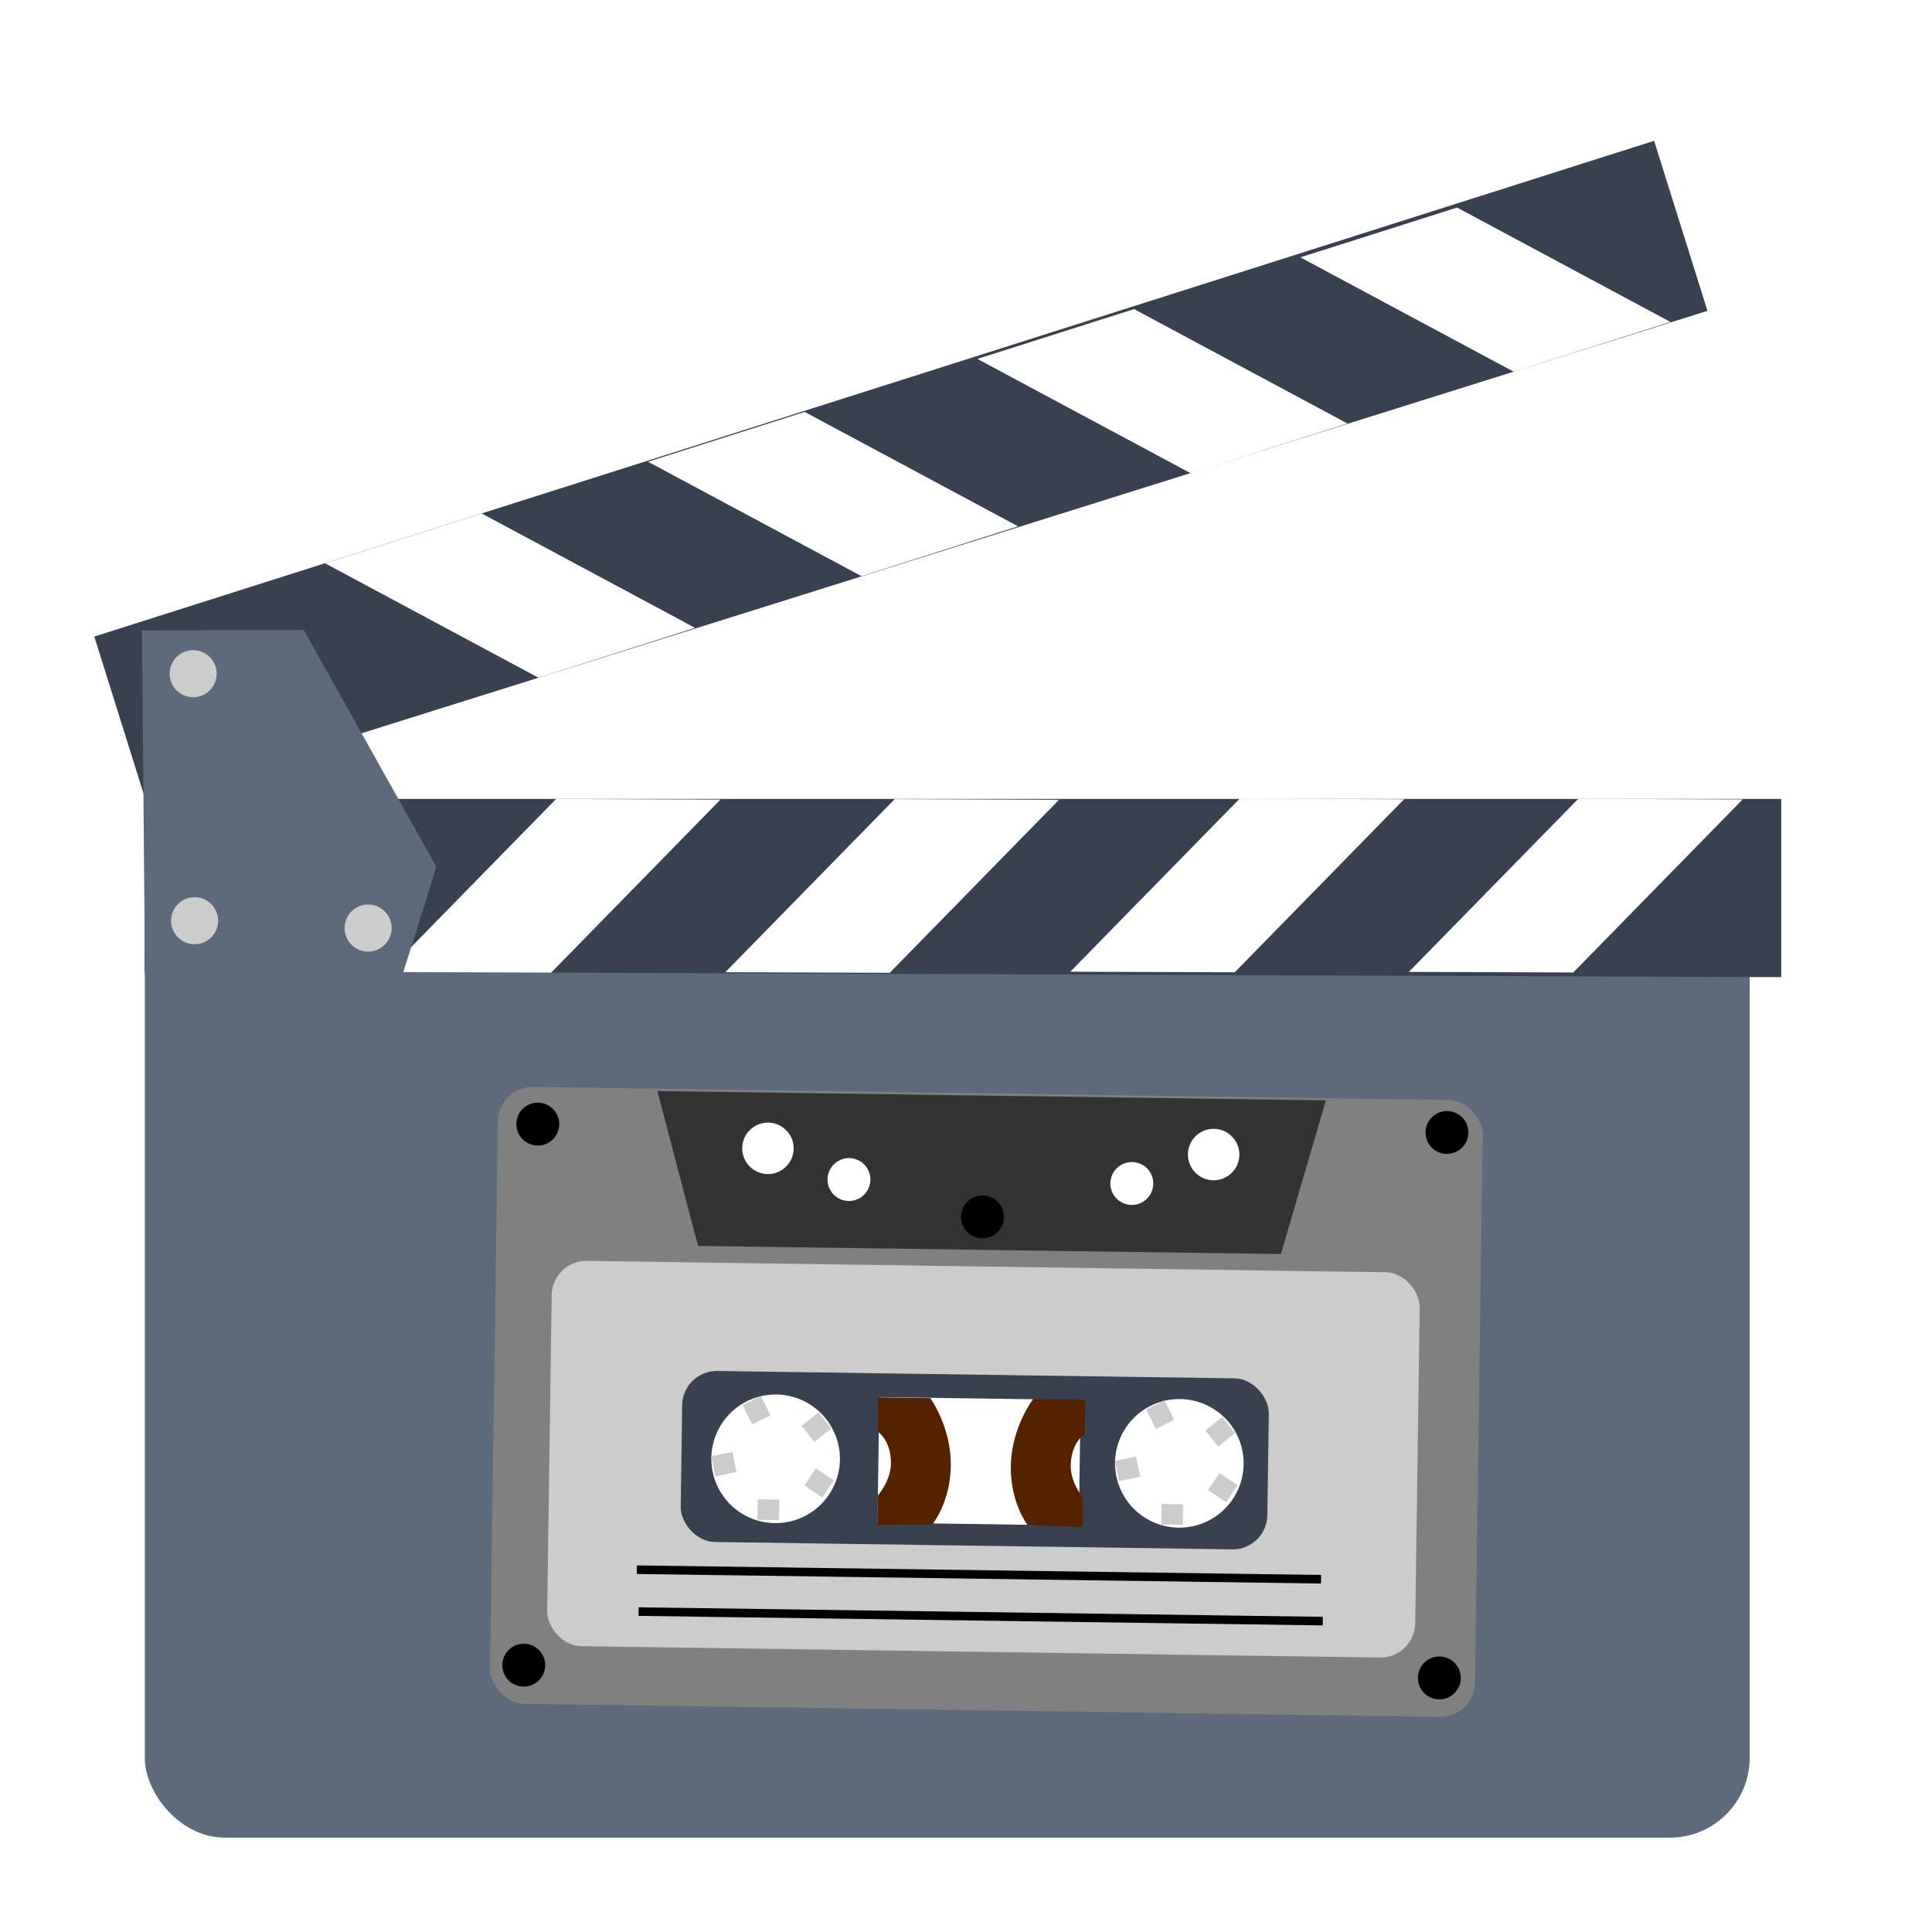 <?xml version="1.0" encoding="UTF-8" standalone="no"?>
<!-- Created with Inkscape (http://www.inkscape.org/) -->

<svg
   xmlns:dc="http://purl.org/dc/elements/1.1/"
   xmlns:cc="http://creativecommons.org/ns#"
   xmlns:rdf="http://www.w3.org/1999/02/22-rdf-syntax-ns#"
   xmlns:svg="http://www.w3.org/2000/svg"
   xmlns="http://www.w3.org/2000/svg"
   xmlns:sodipodi="http://sodipodi.sourceforge.net/DTD/sodipodi-0.dtd"
   xmlns:inkscape="http://www.inkscape.org/namespaces/inkscape"
   id="svg2"
   version="1.1"
   inkscape:version="0.48.5 r10040"
   width="512"
   height="512"
   sodipodi:docname="applications-multimedia.svg">
  <defs
     id="defs6" />
  <sodipodi:namedview
     pagecolor="#ffffff"
     bordercolor="#666666"
     borderopacity="1"
     objecttolerance="10"
     gridtolerance="10"
     guidetolerance="10"
     inkscape:pageopacity="0"
     inkscape:pageshadow="2"
     inkscape:window-width="1147"
     inkscape:window-height="627"
     id="namedview4"
     showgrid="false"
     inkscape:zoom="0.65186406"
     inkscape:cx="282.72838"
     inkscape:cy="213.2716"
     inkscape:window-x="15"
     inkscape:window-y="39"
     inkscape:window-maximized="0"
     inkscape:current-layer="g3068" />
  <rect
     style="fill:#5d6a7b;fill-opacity:1;stroke:none"
     id="rect2997"
     width="425.303"
     height="252.733"
     x="38.379"
     y="234.267"
     ry="21.154" />
  <g
     id="g3821"
     transform="matrix(2.204,0,0,2.204,-1986.984,-1513.388)">
    <path
       sodipodi:nodetypes="ccccc"
       inkscape:connector-curvature="0"
       id="path2999"
       d="m 918.929,803.434 196.786,0.714 0,-21.429 -196.786,0 z"
       style="fill:#394050;stroke:none" />
    <path
       sodipodi:nodetypes="ccccc"
       inkscape:connector-curvature="0"
       id="path3769"
       d="m 967.806,803.605 -19.771,-0.07 20.369,-20.813 19.759,0.079 z"
       style="fill:#ffffff;stroke:none" />
    <path
       sodipodi:nodetypes="ccccc"
       inkscape:connector-curvature="0"
       id="path3769-3"
       d="m 1008.515,803.627 -19.771,-0.07 20.369,-20.813 19.759,0.079 z"
       style="fill:#ffffff;stroke:none" />
    <path
       sodipodi:nodetypes="ccccc"
       inkscape:connector-curvature="0"
       id="path3769-6"
       d="m 1050.001,803.564 -19.771,-0.07 20.369,-20.813 19.759,0.079 z"
       style="fill:#ffffff;stroke:none" />
    <path
       sodipodi:nodetypes="ccccc"
       inkscape:connector-curvature="0"
       id="path3769-3-7"
       d="m 1090.709,803.586 -19.771,-0.07 20.369,-20.813 19.759,0.079 z"
       style="fill:#ffffff;stroke:none" />
  </g>
  <g
     transform="matrix(2.103,-0.66,-0.66,-2.103,-1377.256,2464.811)"
     id="g3821-5">
    <path
       sodipodi:nodetypes="ccccc"
       inkscape:connector-curvature="0"
       id="path2999-3"
       d="m 918.929,803.434 196.786,0.714 0,-21.429 -196.786,0 z"
       style="fill:#394050;stroke:none" />
    <path
       sodipodi:nodetypes="ccccc"
       inkscape:connector-curvature="0"
       id="path3769-5"
       d="m 967.806,803.605 -19.771,-0.07 20.369,-20.813 19.759,0.079 z"
       style="fill:#ffffff;stroke:none" />
    <path
       sodipodi:nodetypes="ccccc"
       inkscape:connector-curvature="0"
       id="path3769-3-6"
       d="m 1008.515,803.627 -19.771,-0.07 20.369,-20.813 19.759,0.079 z"
       style="fill:#ffffff;stroke:none" />
    <path
       sodipodi:nodetypes="ccccc"
       inkscape:connector-curvature="0"
       id="path3769-6-2"
       d="m 1050.001,803.564 -19.771,-0.07 20.369,-20.813 19.759,0.079 z"
       style="fill:#ffffff;stroke:none" />
    <path
       sodipodi:nodetypes="ccccc"
       inkscape:connector-curvature="0"
       id="path3769-3-7-9"
       d="m 1090.709,803.586 -19.771,-0.07 20.369,-20.813 19.759,0.079 z"
       style="fill:#ffffff;stroke:none" />
  </g>
  <path
     style="fill:#5d6a7b;stroke:none"
     d="m 38.421,258.443 68.193,0 c 0,0 9.058,-28.453 8.963,-28.836 l -35.071,-62.638 -42.864,0.095 z"
     id="path3861"
     inkscape:connector-curvature="0"
     sodipodi:nodetypes="cccccc" />
  <path
     sodipodi:type="arc"
     style="fill:#cccccc;fill-opacity:1;stroke:none"
     id="path3863"
     sodipodi:cx="665.21069"
     sodipodi:cy="218.72746"
     sodipodi:rx="2.8284271"
     sodipodi:ry="2.8284271"
     d="m 668.039,218.727 a 2.828,2.828 0 1 1 -3e-5,-0.013"
     transform="matrix(2.204,0,0,2.204,-1414.94,-303.541)"
     sodipodi:start="0"
     sodipodi:end="6.2784904"
     sodipodi:open="true" />
  <path
     sodipodi:type="arc"
     style="fill:#cccccc;fill-opacity:1;stroke:none"
     id="path3863-1"
     sodipodi:cx="665.21069"
     sodipodi:cy="218.72746"
     sodipodi:rx="2.8284271"
     sodipodi:ry="2.8284271"
     d="m 668.039,218.727 a 2.828,2.828 0 1 1 -3e-5,-0.013"
     transform="matrix(2.204,0,0,2.204,-1414.55,-238.076)"
     sodipodi:start="0"
     sodipodi:end="6.2784904"
     sodipodi:open="true" />
  <path
     sodipodi:type="arc"
     style="fill:#cccccc;fill-opacity:1;stroke:none"
     id="path3863-2"
     sodipodi:cx="665.21069"
     sodipodi:cy="218.72746"
     sodipodi:rx="2.8284271"
     sodipodi:ry="2.8284271"
     d="m 668.039,218.727 a 2.828,2.828 0 1 1 -3e-5,-0.013"
     transform="matrix(2.204,0,0,2.204,-1368.568,-236.127)"
     sodipodi:start="0"
     sodipodi:end="6.2784904"
     sodipodi:open="true" />
  <g
     id="g3068"
     transform="matrix(0.856,0.52,-0.52,0.856,523.163,-599.934)">
    <rect
       ry="9.165"
       y="891.879"
       x="-377.817"
       height="163.245"
       width="260.619"
       id="rect2996"
       style="fill:#808080;fill-opacity:1;stroke:none"
       transform="matrix(0.862,-0.507,0.507,0.862,0,0)" />
    <rect
       ry="9.165"
       y="937.702"
       x="-362.925"
       height="101.957"
       width="229.689"
       id="rect2998"
       style="fill:#cccccc;fill-opacity:1;stroke:none"
       transform="matrix(0.862,-0.507,0.507,0.862,0,0)" />
    <rect
       ry="9.165"
       y="966.341"
       x="-327.985"
       height="45.25"
       width="155.226"
       id="rect3000"
       style="fill:#394050;fill-opacity:1;stroke:none"
       transform="matrix(0.862,-0.507,0.507,0.862,0,0)" />
    <path
       transform="matrix(2.191,-1.289,1.242,2.111,-213.488,1090.233)"
       d="m 177.282,64.487 a 6.692,6.945 0 1 1 -13.385,0 6.692,6.945 0 1 1 13.385,0 z"
       sodipodi:ry="6.9447989"
       sodipodi:rx="6.6922607"
       sodipodi:cy="64.486656"
       sodipodi:cx="170.58951"
       id="path3002-7-6"
       style="fill:#ffffff;fill-opacity:1;stroke:none"
       sodipodi:type="arc" />
    <rect
       ry="0"
       y="972.642"
       x="-275.861"
       height="33.222"
       width="53.269"
       id="rect3042"
       style="fill:#ffffff;fill-opacity:1;stroke:none"
       transform="matrix(0.862,-0.507,0.507,0.862,0,0)" />
    <path
       sodipodi:nodetypes="cczcccccc"
       inkscape:connector-curvature="0"
       id="path3046"
       d="m 319.183,979.729 -12.72,7.133 c 0,0 -7.195,-2.766 -12.129,-11.425 -4.934,-8.659 -3.947,-17.885 -3.947,-17.885 l 11.868,-6.985 4.607,7.858 c 0,0 -1.915,3.541 1.041,8.82 2.23,4.044 7.254,5.808 7.254,5.808 z"
       style="fill:#552200;stroke:none" />
    <path
       sodipodi:nodetypes="cczcccccc"
       inkscape:connector-curvature="0"
       id="path3046-4"
       d="m 272.417,1007.434 12.412,-7.658 c 0,0 1.074,-7.633 -4.101,-16.15 -5.175,-8.517 -13.721,-12.133 -13.721,-12.133 l -11.868,6.985 4.634,7.842 c 0,0 4.026,0.045 7.205,5.192 2.453,3.913 1.556,9.161 1.556,9.161 z"
       style="fill:#552200;stroke:none" />
    <path
       sodipodi:nodetypes="ccccc"
       inkscape:connector-curvature="0"
       id="path3834"
       d="m 163.092,939.559 30.481,29.433 132.921,-78.23 -10.934,-40.937 z"
       style="fill:#333333;stroke:none" />
    <path
       transform="matrix(2.019,-1.188,1.139,1.935,78.125,917.288)"
       d="m 41.921,34.308 a 2.904,3.03 0 1 1 -5.808,0 2.904,3.03 0 1 1 5.808,0 z"
       sodipodi:ry="3.0304577"
       sodipodi:rx="2.9041886"
       sodipodi:cy="34.30835"
       sodipodi:cx="39.017143"
       id="path3836"
       style="fill:#ffffff;fill-opacity:1;stroke:none"
       sodipodi:type="arc" />
    <path
       transform="matrix(2.019,-1.188,1.139,1.935,179.77,857.465)"
       d="m 41.921,34.308 a 2.904,3.03 0 1 1 -5.808,0 2.904,3.03 0 1 1 5.808,0 z"
       sodipodi:ry="3.0304577"
       sodipodi:rx="2.9041886"
       sodipodi:cy="34.30835"
       sodipodi:cx="39.017143"
       id="path3836-1"
       style="fill:#ffffff;fill-opacity:1;stroke:none"
       sodipodi:type="arc" />
    <path
       transform="matrix(1.683,-0.99,0.949,1.613,120.364,916.537)"
       d="m 41.921,34.308 a 2.904,3.03 0 1 1 -5.808,0 2.904,3.03 0 1 1 5.808,0 z"
       sodipodi:ry="3.0304577"
       sodipodi:rx="2.9041886"
       sodipodi:cy="34.30835"
       sodipodi:cx="39.017143"
       id="path3836-6"
       style="fill:#ffffff;fill-opacity:1;stroke:none"
       sodipodi:type="arc" />
    <path
       transform="matrix(1.683,-0.99,0.949,1.613,184.87,878.573)"
       d="m 41.921,34.308 a 2.904,3.03 0 1 1 -5.808,0 2.904,3.03 0 1 1 5.808,0 z"
       sodipodi:ry="3.0304577"
       sodipodi:rx="2.9041886"
       sodipodi:cy="34.30835"
       sodipodi:cx="39.017143"
       id="path3836-6-9"
       style="fill:#ffffff;fill-opacity:1;stroke:none"
       sodipodi:type="arc" />
    <path
       transform="matrix(1.683,-0.99,0.949,1.613,42.379,946.751)"
       d="m 41.921,34.308 a 2.904,3.03 0 1 1 -5.808,0 2.904,3.03 0 1 1 5.808,0 z"
       sodipodi:ry="3.0304577"
       sodipodi:rx="2.9041886"
       sodipodi:cy="34.30835"
       sodipodi:cx="39.017143"
       id="path3836-6-9-5"
       style="fill:#000000;fill-opacity:1;stroke:none"
       sodipodi:type="arc" />
    <path
       transform="matrix(1.683,-0.99,0.949,1.613,113.531,1071.032)"
       d="m 41.921,34.308 a 2.904,3.03 0 1 1 -5.808,0 2.904,3.03 0 1 1 5.808,0 z"
       sodipodi:ry="3.0304577"
       sodipodi:rx="2.9041886"
       sodipodi:cy="34.30835"
       sodipodi:cx="39.017143"
       id="path3836-6-9-5-6"
       style="fill:#000000;fill-opacity:1;stroke:none"
       sodipodi:type="arc" />
    <path
       transform="matrix(1.683,-0.99,0.949,1.613,322.34,948.138)"
       d="m 41.921,34.308 a 2.904,3.03 0 1 1 -5.808,0 2.904,3.03 0 1 1 5.808,0 z"
       sodipodi:ry="3.0304577"
       sodipodi:rx="2.9041886"
       sodipodi:cy="34.30835"
       sodipodi:cx="39.017143"
       id="path3836-6-9-5-9"
       style="fill:#000000;fill-opacity:1;stroke:none"
       sodipodi:type="arc" />
    <path
       transform="matrix(1.683,-0.99,0.949,1.613,249.127,823.741)"
       d="m 41.921,34.308 a 2.904,3.03 0 1 1 -5.808,0 2.904,3.03 0 1 1 5.808,0 z"
       sodipodi:ry="3.0304577"
       sodipodi:rx="2.9041886"
       sodipodi:cy="34.30835"
       sodipodi:cx="39.017143"
       id="path3836-6-9-5-8"
       style="fill:#000000;fill-opacity:1;stroke:none"
       sodipodi:type="arc" />
    <path
       transform="matrix(1.683,-0.99,0.949,1.613,155.69,906.647)"
       d="m 41.921,34.308 a 2.904,3.03 0 1 1 -5.808,0 2.904,3.03 0 1 1 5.808,0 z"
       sodipodi:ry="3.0304577"
       sodipodi:rx="2.9041886"
       sodipodi:cy="34.30835"
       sodipodi:cx="39.017143"
       id="path3836-6-9-5-82"
       style="fill:#000000;fill-opacity:1;stroke:none"
       sodipodi:type="arc" />
    <rect
       y="1000.136"
       x="-307.651"
       height="5.441"
       width="5.728"
       id="rect3956"
       style="fill:#cccccc;fill-opacity:1;stroke:none"
       transform="matrix(0.862,-0.507,0.507,0.862,0,0)" />
    <rect
       inkscape:transform-center-x="-3.8727131"
       inkscape:transform-center-y="3.4025751"
       transform="matrix(0.347,-0.938,0.938,0.347,0,0)"
       y="571.997"
       x="-849.653"
       height="5.441"
       width="5.728"
       id="rect3956-6"
       style="fill:#cccccc;fill-opacity:1;stroke:none" />
    <rect
       transform="matrix(0.736,-0.677,0.677,0.736,0,0)"
       y="899.443"
       x="-521.031"
       height="5.441"
       width="5.728"
       id="rect3956-51"
       style="fill:#cccccc;fill-opacity:1;stroke:none" />
    <rect
       transform="matrix(0.844,0.536,-0.536,0.844,0,0)"
       y="717.006"
       x="725.969"
       height="5.441"
       width="5.728"
       id="rect3956-8"
       style="fill:#cccccc;fill-opacity:1;stroke:none" />
    <rect
       transform="matrix(0.999,0.047,-0.047,0.999,0,0)"
       y="990.115"
       x="297.593"
       height="5.441"
       width="5.728"
       id="rect3956-8-5"
       style="fill:#cccccc;fill-opacity:1;stroke:none" />
    <path
       transform="matrix(2.191,-1.289,1.242,2.111,-121.569,1035.802)"
       d="m 177.282,64.487 a 6.692,6.945 0 1 1 -13.385,0 6.692,6.945 0 1 1 13.385,0 z"
       sodipodi:ry="6.9447989"
       sodipodi:rx="6.6922607"
       sodipodi:cy="64.486656"
       sodipodi:cx="170.58951"
       id="path3002-7-6-3"
       style="fill:#ffffff;fill-opacity:1;stroke:none"
       sodipodi:type="arc" />
    <rect
       y="999.85"
       x="-200.826"
       height="5.441"
       width="5.728"
       id="rect3956-3"
       style="fill:#cccccc;fill-opacity:1;stroke:none"
       transform="matrix(0.862,-0.507,0.507,0.862,0,0)" />
    <rect
       inkscape:transform-center-x="-3.8727296"
       inkscape:transform-center-y="3.4026091"
       transform="matrix(0.347,-0.938,0.938,0.347,0,0)"
       y="639.326"
       x="-766.716"
       height="5.441"
       width="5.728"
       id="rect3956-6-6"
       style="fill:#cccccc;fill-opacity:1;stroke:none" />
    <rect
       transform="matrix(0.736,-0.677,0.677,0.736,0,0)"
       y="921.633"
       x="-416.535"
       height="5.441"
       width="5.728"
       id="rect3956-51-0"
       style="fill:#cccccc;fill-opacity:1;stroke:none" />
    <rect
       transform="matrix(0.844,0.536,-0.536,0.844,0,0)"
       y="621.773"
       x="774.368"
       height="5.441"
       width="5.728"
       id="rect3956-8-54"
       style="fill:#cccccc;fill-opacity:1;stroke:none" />
    <rect
       transform="matrix(0.999,0.047,-0.047,0.999,0,0)"
       y="931.463"
       x="386.877"
       height="5.441"
       width="5.728"
       id="rect3956-8-5-9"
       style="fill:#cccccc;fill-opacity:1;stroke:none" />
    <path
       inkscape:connector-curvature="0"
       id="path4048"
       d="M 224.223,1050.613 380.251,958.783"
       style="fill:none;stroke:#000000;stroke-width:2.268px;stroke-linecap:butt;stroke-linejoin:miter;stroke-opacity:1" />
    <path
       inkscape:connector-curvature="0"
       id="path4048-7"
       d="M 230.364,1059.849 386.392,968.019"
       style="fill:none;stroke:#000000;stroke-width:2.268px;stroke-linecap:butt;stroke-linejoin:miter;stroke-opacity:1" />
  </g>
</svg>
